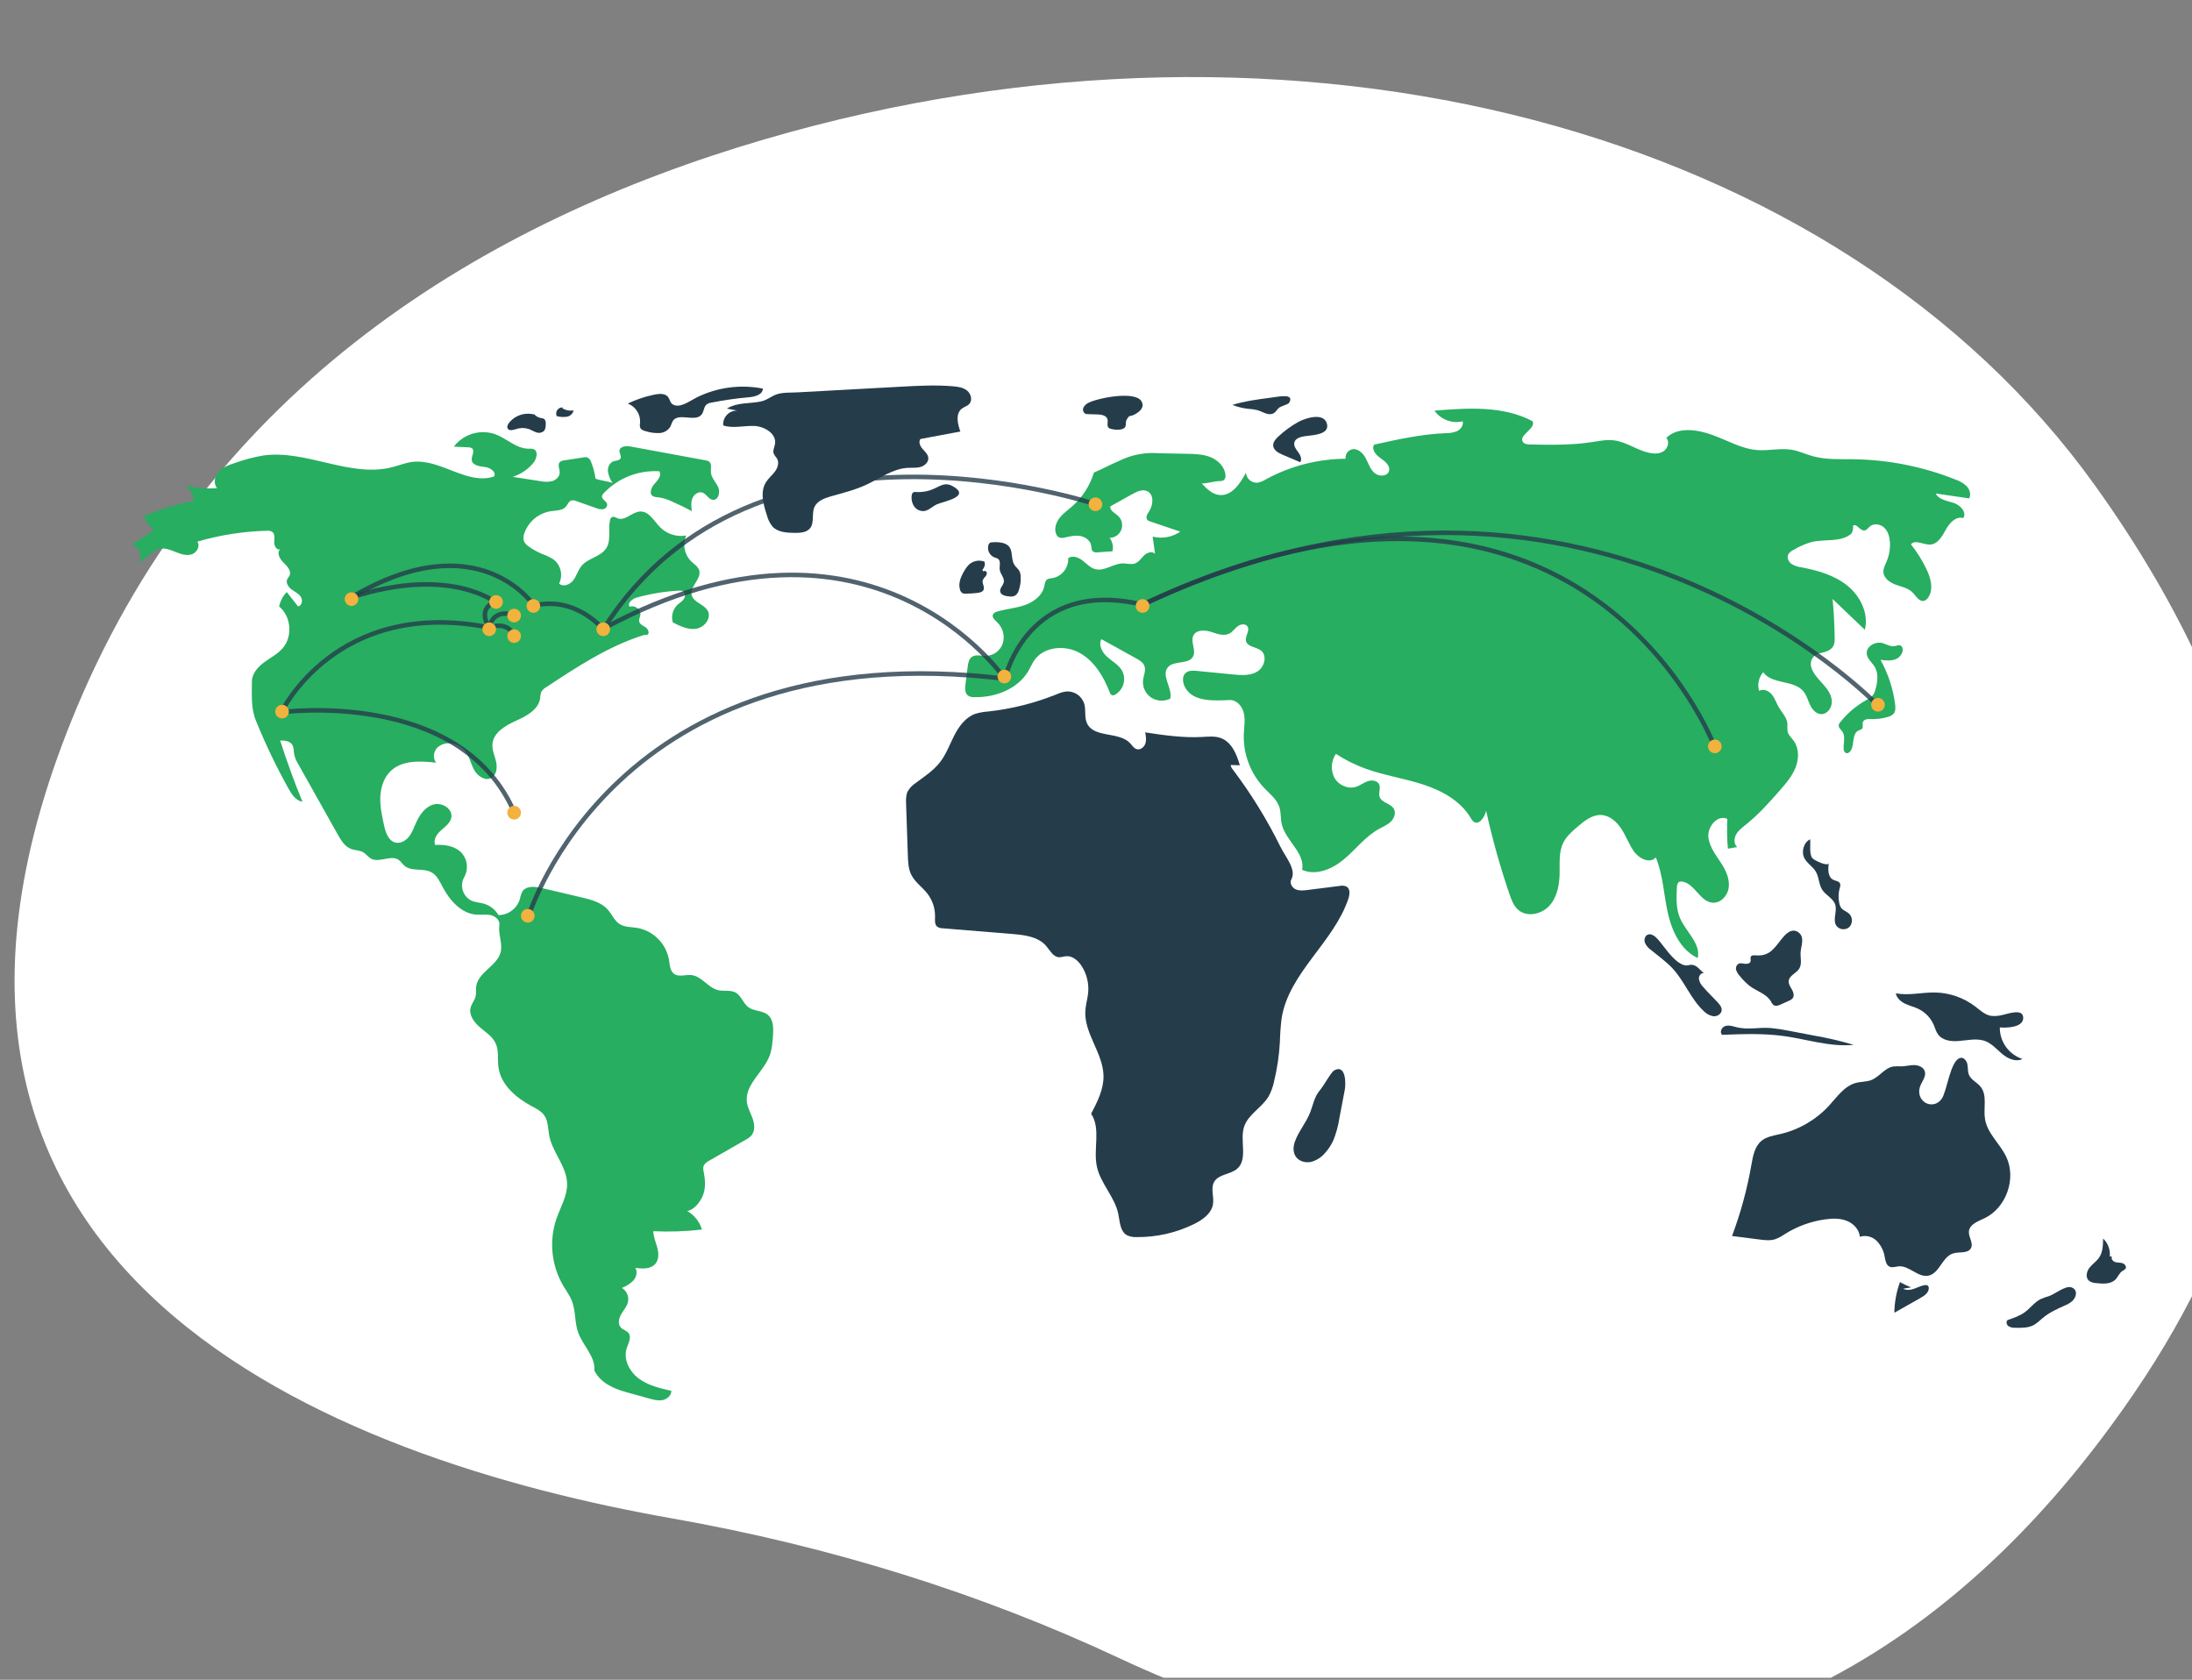 <svg width="967" height="741" viewBox="0 0 967 741" fill="none" xmlns="http://www.w3.org/2000/svg">
<rect x="0" y="0" width="967" height="741" fill="#808080" stroke="none"/>
<g clip-path="url(#clip0)">
<path d="M924.006 213.876C810.962 56.533 572.162 -7.292 337.309 61.449C213.15 97.79 93.437 170.606 34.111 311.6C-71.942 563.642 150.729 644.138 296.332 669.793C366.737 682.198 433.047 703.037 493.642 731.408C602.658 782.451 795.622 827.68 941.131 615.063C1046.6 460.958 999.304 318.682 924.006 213.876Z" fill="white"/>
<path d="M262.689 211.14C262.373 208.639 261.733 206.19 260.786 203.854C260.665 203.413 260.454 203.001 260.166 202.646C259.877 202.29 259.517 201.998 259.11 201.79C258.565 201.648 257.995 201.642 257.447 201.771L248.908 203.078C248.193 203.11 247.509 203.376 246.96 203.835C245.848 205.005 246.943 206.889 246.909 208.503C246.87 210.318 245.258 211.791 243.51 212.278C241.725 212.639 239.885 212.616 238.11 212.211L226.17 210.355C229.686 209.232 232.816 207.143 235.202 204.326C236.774 202.464 237.61 198.988 235.339 198.107C234.664 197.921 233.96 197.865 233.265 197.94C227.855 197.982 223.598 193.464 218.534 191.562C215.293 190.423 211.774 190.338 208.482 191.32C205.19 192.301 202.292 194.299 200.203 197.027L206.564 197.334C207.162 197.301 207.756 197.459 208.258 197.786C209.652 198.932 207.919 201.132 208.115 202.926C208.371 205.256 211.464 205.754 213.796 205.99C216.128 206.225 219.087 208.121 217.965 210.179C206.244 214.217 194.316 202.285 182.006 203.754C178.891 204.126 175.949 205.35 172.907 206.12C154.326 210.822 135.116 198.276 116.134 200.933C111.914 201.652 107.767 202.746 103.741 204.202C101.158 205.05 98.463 205.967 96.586 207.935C94.709 209.903 93.994 213.268 95.772 215.326C90.871 215.729 85.937 215.26 81.199 213.94C82.48 214.652 83.546 215.696 84.285 216.963C85.023 218.229 85.407 219.671 85.397 221.137C77.744 222.385 70.293 224.658 63.246 227.893C64.561 230.081 66.098 232.128 67.831 234.002L58.142 240.227C61.416 241.052 63.108 245.517 61.204 248.305C64.598 246.795 66.702 242.888 70.331 242.096C72.709 241.577 75.128 242.55 77.384 243.464C79.639 244.378 82.118 245.264 84.453 244.578C86.788 243.892 88.511 240.864 87.027 238.934C97.007 236.021 107.322 234.41 117.715 234.138C118.517 234.038 119.33 234.192 120.039 234.58C121.392 235.518 121.036 237.546 120.963 239.192C120.89 240.837 122.172 243 123.643 242.258C121.913 243.758 123.392 246.583 125.051 248.16C126.711 249.738 128.711 251.915 127.695 253.967C127.43 254.503 126.98 254.931 126.725 255.472C125.972 257.067 127.167 258.927 128.578 259.986C129.988 261.046 131.716 261.786 132.695 263.253C133.675 264.72 133.23 267.288 131.478 267.493L126.499 261.169C124.798 262.934 123.631 265.144 123.135 267.545C128.415 271.863 129.21 280.651 124.789 285.845C122.53 288.5 119.318 290.113 116.514 292.183C113.71 294.254 111.115 297.203 111.122 300.689C111.135 306.711 110.643 312.307 112.899 317.89C117.06 328.186 121.863 338.211 127.281 347.904C128.704 350.449 130.543 353.239 133.426 353.677C129.783 344.807 126.504 335.799 123.588 326.653C125.487 326.66 127.681 326.811 128.795 328.35C129.717 329.624 129.519 331.357 129.805 332.903C130.169 334.402 130.777 335.83 131.603 337.132L148.999 368.125C150.441 370.695 152.095 373.453 154.851 374.493C156.613 375.158 158.651 375.033 160.273 375.991C161.544 376.741 162.401 378.074 163.697 378.781C167.361 380.781 172.457 376.946 175.881 379.333C176.86 380.016 177.483 381.1 178.386 381.882C181.548 384.621 186.737 382.789 190.388 384.832C192.741 386.149 193.96 388.784 195.215 391.171C198.359 397.15 203.446 403.008 210.184 403.484C212.3 403.634 214.462 403.233 216.531 403.703C218.599 404.174 220.636 405.98 220.304 408.076C219.735 411.67 221.51 415.604 221.033 419.211C220.164 425.781 210.848 428.668 210.047 435.247C209.872 436.687 210.146 438.174 209.803 439.584C209.383 441.312 208.086 442.719 207.625 444.437C206.751 447.691 209.082 450.931 211.644 453.121C214.205 455.31 217.26 457.199 218.66 460.264C220.14 463.504 219.413 467.282 219.895 470.811C220.945 478.517 227.599 484.229 234.447 487.912C236.533 489.034 238.773 490.121 240.123 492.067C241.886 494.608 241.71 497.958 242.299 500.994C243.74 508.429 249.998 514.556 250.176 522.127C250.302 527.509 247.311 532.391 245.524 537.469C243.849 542.335 243.243 547.504 243.747 552.625C244.252 557.746 245.854 562.698 248.445 567.143C249.782 569.4 251.38 571.528 252.326 573.975C254.013 578.342 253.466 583.306 255.021 587.722C257.078 593.559 262.729 598.381 262.188 604.547C264.754 609.876 270.419 612.495 276.116 614.081L286.326 616.924C288.281 617.468 290.324 618.017 292.315 617.623C294.306 617.228 296.206 615.575 296.154 613.546C291.147 612.416 285.98 611.215 281.852 608.164C277.725 605.112 274.898 599.677 276.464 594.788C277.19 592.521 278.735 589.903 277.266 588.03C276.425 586.958 274.887 586.677 273.939 585.699C272.459 584.172 272.968 581.608 274.031 579.768C275.095 577.927 276.632 576.282 277.061 574.2C277.278 573.035 277.133 571.832 276.646 570.752C276.16 569.672 275.355 568.766 274.339 568.157C276.232 567.442 277.954 566.337 279.393 564.913C280.722 563.395 281.335 561.055 280.29 559.329C283.395 559.723 287.06 559.916 289.098 557.54C290.725 555.643 290.613 552.807 289.97 550.392C289.327 547.977 288.24 545.631 288.207 543.131C295.368 543.471 302.546 543.227 309.668 542.403C308.638 538.934 306.298 536.002 303.143 534.23C306.369 533.684 309.307 529.821 310.326 526.712C311.346 523.602 311.086 520.215 310.456 517.004C310.214 516.177 310.181 515.303 310.359 514.461C310.722 513.303 311.86 512.596 312.912 511.992L328.923 502.794C329.878 502.316 330.744 501.676 331.483 500.904C333.161 498.933 332.912 495.958 332.053 493.516C331.194 491.075 329.818 488.779 329.488 486.212C328.498 478.534 336.715 473.025 339.488 465.798C340.576 462.962 340.798 459.879 341.008 456.849C341.235 453.594 341.251 449.813 338.753 447.715C336.358 445.705 332.615 446.153 330.109 444.283C327.811 442.568 327.018 439.238 324.508 437.853C322.228 436.595 319.37 437.395 316.835 436.804C312.37 435.762 309.561 430.616 305.002 430.139C302.43 429.87 299.518 431.128 297.41 429.63C295.552 428.309 295.478 425.656 295.124 423.404C294.505 419.904 292.827 416.678 290.319 414.161C287.81 411.644 284.591 409.956 281.094 409.325C278.441 408.899 275.555 409.061 273.298 407.603C271.013 406.127 269.966 403.363 268.171 401.318C265.279 398.024 260.723 396.853 256.456 395.85L239.098 391.768C236.017 391.043 232.045 390.659 230.391 393.359C229.902 394.387 229.555 395.477 229.361 396.599C228.742 398.629 227.495 400.409 225.8 401.686C224.105 402.962 222.049 403.667 219.928 403.701C218.473 401.219 216.116 399.395 213.349 398.61C211.589 398.119 209.705 398.065 208.026 397.343C207.112 396.896 206.298 396.268 205.635 395.496C204.972 394.725 204.474 393.826 204.17 392.855C203.866 391.883 203.764 390.861 203.869 389.848C203.974 388.836 204.285 387.856 204.782 386.968C205.783 385.186 206.169 383.124 205.882 381.1C205.594 379.077 204.649 377.204 203.191 375.771C200.24 373.12 195.969 372.48 192.011 372.745C190.975 370.482 192.708 367.93 194.576 366.285C196.444 364.641 198.712 363.025 199.119 360.569C199.758 356.707 194.832 353.774 191.091 354.925C187.35 356.077 184.963 359.711 183.384 363.294C182.479 365.349 181.709 367.514 180.281 369.247C178.852 370.98 176.552 372.221 174.376 371.665C171.296 370.877 170.106 367.217 169.425 364.111C168.51 359.944 167.59 355.719 167.782 351.456C167.973 347.194 169.41 342.818 172.552 339.933C177.672 335.231 185.527 335.692 192.437 336.442C190.805 334.602 191.208 331.501 192.955 329.769C193.877 328.95 194.985 328.368 196.183 328.073C197.381 327.779 198.633 327.781 199.829 328.08C201.912 328.514 203.787 329.635 205.155 331.265C207.119 333.66 207.677 336.893 209.161 339.611C210.646 342.329 213.983 344.648 216.715 343.189C219.074 341.93 219.449 338.657 218.862 336.047C218.274 333.437 217.027 330.9 217.24 328.233C217.646 323.145 222.919 320.082 227.573 317.986C232.226 315.891 237.555 313.072 238.292 308.021C238.317 307.032 238.504 306.054 238.844 305.125C239.36 304.305 240.077 303.63 240.928 303.165C254.509 294.188 268.316 285.101 283.839 280.195C284.646 279.94 284.741 280.224 285.564 280.024C286.716 279.358 285.953 277.516 284.848 276.774C283.744 276.032 282.268 275.463 281.988 274.162C281.782 273.206 282.345 272.267 282.491 271.299C282.851 268.923 280.008 266.728 277.801 267.678C276.554 266.027 279.021 264.108 281.016 263.558C287.007 261.909 293.156 260.904 299.36 260.561C300.076 260.447 300.81 260.572 301.448 260.916C302.49 261.638 302.356 263.294 301.618 264.324C300.879 265.355 299.731 266.002 298.811 266.874C297.805 267.853 297.088 269.09 296.738 270.45C296.387 271.809 296.417 273.239 296.823 274.583C300.062 276.231 303.583 277.927 307.17 277.347C310.757 276.766 313.94 272.735 312.254 269.515C310.684 266.517 305.968 265.841 305.157 262.555C304.207 258.708 309.652 255.286 308.426 251.518C307.889 249.867 306.244 248.896 304.982 247.704C303.492 246.243 302.478 244.366 302.074 242.318C301.67 240.27 301.895 238.148 302.718 236.23C300.663 236.592 298.551 236.455 296.559 235.832C294.567 235.208 292.754 234.116 291.271 232.647C288.533 229.883 286.349 225.523 282.461 225.647C278.893 225.761 275.82 229.924 272.484 228.654C271.663 228.341 270.798 227.705 270.002 228.078C269.742 228.247 269.523 228.473 269.363 228.74C269.202 229.006 269.105 229.305 269.077 229.615C268.229 233.669 269.687 238.288 267.478 241.792C265.074 245.604 259.514 246.133 256.599 249.571C255.017 251.437 254.404 253.952 252.95 255.919C251.496 257.887 248.41 259.138 246.664 257.423C247.522 255.659 247.756 253.657 247.329 251.743C246.901 249.829 245.837 248.116 244.311 246.886C242.691 245.828 240.944 244.979 239.112 244.356C237.065 243.49 235.118 242.404 233.305 241.119C232.396 240.571 231.658 239.781 231.173 238.837C230.789 237.656 230.84 236.375 231.318 235.229C232.203 232.691 233.764 230.443 235.833 228.728C237.902 227.013 240.4 225.896 243.057 225.497C245.381 225.181 248.085 225.292 249.623 223.521C250.436 222.584 250.863 221.168 252.044 220.787C252.799 220.635 253.584 220.732 254.28 221.063L262.952 224.116C263.92 224.553 264.985 224.729 266.042 224.627C266.566 224.557 267.044 224.29 267.38 223.882C267.716 223.474 267.885 222.953 267.853 222.425C267.576 220.985 265.36 220.293 265.562 218.84C265.675 218.37 265.928 217.944 266.287 217.62C269.417 214.288 273.245 211.689 277.496 210.01C281.748 208.331 286.318 207.612 290.879 207.906C291.974 209.705 290.243 211.834 288.802 213.369C287.362 214.904 286.204 217.647 287.946 218.829C288.66 219.193 289.454 219.372 290.256 219.349C292.391 219.638 294.466 220.268 296.402 221.214C299.399 222.518 302.338 223.945 305.22 225.496C304.965 223.595 304.722 221.593 305.443 219.816C306.163 218.038 308.21 216.645 309.998 217.337C311.721 218.004 312.605 220.286 314.44 220.495C316.889 220.774 317.855 217.155 316.832 214.912C315.809 212.67 313.784 210.792 313.615 208.332C313.501 206.673 314.133 204.615 312.808 203.611C312.336 203.309 311.801 203.121 311.244 203.062L278.16 196.973C276.195 196.611 273.357 196.888 273.269 198.884C273.221 199.999 274.216 201.101 273.775 202.125C273.305 203.219 271.759 203.119 270.634 203.506C268.888 204.106 268.011 206.18 268.179 208.019C268.486 209.847 269.194 211.584 270.251 213.106C268.099 212.206 264.841 212.04 262.689 211.14Z" fill="#27AE60"/>
<path d="M236.291 183.047C234.204 182.356 231.956 182.324 229.851 182.954C227.746 183.585 225.886 184.848 224.522 186.572C223.977 187.289 223.52 188.278 223.976 189.055C224.63 190.169 226.296 189.729 227.524 189.331C229.33 188.685 231.295 188.638 233.129 189.197C234.282 189.593 235.314 190.293 236.472 190.674C237.036 190.91 237.654 190.988 238.258 190.899C238.863 190.811 239.433 190.56 239.905 190.172C240.7 189.361 240.75 188.1 240.752 186.964C240.807 186.584 240.776 186.197 240.663 185.83C240.549 185.463 240.355 185.126 240.094 184.844C239.631 184.576 239.11 184.421 238.575 184.395C237.376 184.173 236.292 183.539 235.511 182.604" fill="#253C4B"/>
<path d="M248.22 179.723C247.753 179.697 247.288 179.792 246.868 179.999C246.449 180.206 246.09 180.517 245.825 180.902C245.56 181.288 245.399 181.735 245.358 182.201C245.316 182.667 245.394 183.135 245.586 183.562C247.02 183.953 248.518 184.051 249.99 183.849C250.725 183.735 251.409 183.406 251.957 182.904C252.505 182.402 252.892 181.748 253.069 181.026C251.335 181.342 249.546 181 248.051 180.068" fill="#253C4B"/>
<path d="M288.245 174.175C284.343 175.005 280.552 176.293 276.951 178.013C278.649 178.665 280.092 179.846 281.067 181.381C282.043 182.915 282.5 184.723 282.371 186.537C282.219 187.234 282.236 187.957 282.423 188.645C282.837 189.651 284.039 190.028 285.096 190.287C286.994 190.865 288.977 191.118 290.96 191.035C291.952 190.983 292.915 190.685 293.762 190.167C294.61 189.649 295.315 188.928 295.813 188.069C296.101 187.253 296.438 186.456 296.823 185.682C299.356 181.824 306.88 186.489 309.6 182.76C310.558 181.446 310.47 179.469 311.719 178.428C312.365 177.974 313.113 177.688 313.897 177.596C319.366 176.509 324.89 175.722 330.445 175.239C333.077 175.01 336.508 174.064 336.53 171.422C326.616 169.475 316.337 170.858 307.29 175.356C304.031 176.989 299.72 180.424 296.58 178.259C295.405 177.449 295.463 175.266 293.845 174.355C292.191 173.423 290.001 173.802 288.245 174.175Z" fill="#253C4B"/>
<path d="M320.666 180.239L325.319 181.133C324.463 181.095 323.608 181.241 322.812 181.559C322.016 181.878 321.297 182.363 320.703 182.981C320.109 183.6 319.654 184.338 319.368 185.147C319.082 185.955 318.971 186.815 319.044 187.67C323.402 189.126 328.153 187.709 332.743 187.903C337.334 188.096 342.675 191.376 341.891 195.904C341.654 197.274 340.864 198.642 341.275 199.969C341.563 200.9 342.383 201.56 342.846 202.417C343.811 204.202 343.04 206.46 341.822 208.083C340.604 209.706 338.966 211.001 337.897 212.726C335.237 217.016 336.748 222.562 338.333 227.355C338.791 229.165 339.637 230.855 340.812 232.307C343.159 234.803 346.984 235.02 350.41 235.07C352.903 235.107 355.759 234.983 357.336 233.051C359.395 230.528 357.955 226.592 359.31 223.632C360.541 220.943 363.677 219.789 366.519 218.971C371.724 217.472 377.029 216.198 381.95 213.934C388.06 211.123 393.771 206.742 400.487 206.38C402.372 206.278 404.302 206.501 406.117 205.984C407.932 205.468 409.657 203.898 409.519 202.016C409.402 200.407 408.041 199.226 406.978 198.014C405.915 196.801 405.08 194.937 406.057 193.654L423.662 190.365C422.414 186.964 421.442 182.484 424.309 180.269C425.344 179.471 426.729 179.151 427.61 178.186C429.111 176.539 428.356 173.704 426.623 172.304C424.89 170.904 422.547 170.579 420.327 170.395C412.608 169.753 404.844 170.177 397.11 170.601C381.992 171.43 366.873 172.259 351.755 173.088C348.712 173.255 345.198 173 342.406 174.038C340.043 174.918 338.363 176.532 335.66 177.099C330.671 178.146 325.181 177.437 320.666 180.239Z" fill="#253C4B"/>
<path d="M404.033 217.032C403.559 216.957 403.074 217.067 402.679 217.339C402.417 217.627 402.262 217.995 402.238 218.384C401.937 220.097 402.295 221.861 403.24 223.322C403.721 224.039 404.385 224.613 405.163 224.987C405.941 225.36 406.805 225.518 407.665 225.444C409.761 225.177 411.305 223.389 413.231 222.516C416.2 221.173 428.809 219.078 420.087 214.365C417.081 212.741 415.139 214.175 412.77 215.244C410.074 216.624 407.054 217.242 404.033 217.032Z" fill="#253C4B"/>
<path d="M480.43 177.578C479.411 177.994 478.559 178.736 478.007 179.687C477.752 180.171 477.693 180.733 477.842 181.259C477.99 181.784 478.335 182.233 478.805 182.511C479.185 182.649 479.589 182.713 479.993 182.7L484.134 182.823C485.894 182.876 488.091 183.251 488.564 184.947C488.915 186.206 488.129 187.824 489.077 188.724C489.484 189.039 489.973 189.23 490.486 189.273C491.85 189.624 493.275 189.67 494.659 189.408C497.672 188.599 496.089 186.76 497.038 185.122C498.49 182.616 498.238 184.133 500.797 182.697C502.686 181.636 505.128 179.712 503.551 177.008C500.808 172.307 484.477 175.558 480.43 177.578Z" fill="#253C4B"/>
<path d="M562.167 175.215L559.763 175.536C554.34 176.26 548.887 176.991 543.664 178.619C545.925 179.513 548.296 180.096 550.714 180.35C552.045 180.415 553.367 180.603 554.664 180.911C556.97 181.598 559.295 183.372 561.523 182.463C562.905 181.9 563.356 180.461 564.501 179.698C565.291 179.171 568.289 178.319 568.624 177.787C571.333 173.49 564.25 174.937 562.167 175.215Z" fill="#253C4B"/>
<path d="M572.726 186.149C569.514 187.945 566.534 190.128 563.852 192.649C562.722 193.711 561.568 195.033 561.671 196.58C561.807 198.637 563.998 199.83 565.896 200.634L573.583 203.89C574.515 202.575 573.662 200.76 572.698 199.468C571.734 198.176 570.589 196.681 571.015 195.127C571.501 193.352 573.664 192.748 575.477 192.442C578.432 191.944 586.403 191.984 585.445 187.221C584.317 181.608 575.693 184.49 572.726 186.149Z" fill="#253C4B"/>
<path d="M571.18 503.767C570.449 505.886 570.379 508.383 571.645 510.233C573.066 512.309 575.908 513.083 578.368 512.557C580.817 511.905 583 510.501 584.61 508.543C586.082 506.902 587.292 505.045 588.2 503.036C589.466 499.905 590.359 496.636 590.861 493.297L593.248 480.762C593.781 477.961 593.76 469.372 588.613 472.17C587.207 472.935 583.951 478.97 582.477 480.682C579.821 483.767 579.469 486.76 578.071 490.497C576.32 495.178 572.8 499.079 571.18 503.767Z" fill="#253C4B"/>
<path d="M843.062 567.911C841.378 567.254 839.743 566.475 838.171 565.582C836.594 569.917 835.756 574.487 835.691 579.099L847.217 572.576C848.951 571.595 850.916 570.231 850.879 568.239C850.894 567.993 850.843 567.747 850.731 567.527C850.619 567.308 850.45 567.123 850.241 566.991C849.985 566.888 849.706 566.855 849.433 566.896C847.724 567.039 846.166 567.88 844.554 568.465C842.941 569.05 841.056 569.359 839.577 568.491" fill="#253C4B"/>
<path d="M903.863 571.784C902.598 572.129 901.362 572.572 900.167 573.111C897.522 574.457 895.723 577.014 893.343 578.787C891.065 580.484 888.323 581.415 885.631 582.321C884.84 583.021 885.203 584.431 886.063 585.046C886.987 585.572 888.047 585.81 889.107 585.73C891.903 585.792 894.85 585.819 897.299 584.468C898.679 583.572 899.97 582.547 901.156 581.406C904.019 579.016 907.459 577.439 910.863 575.915C912.102 575.447 913.248 574.762 914.246 573.892C916.385 571.784 916.536 568.532 913.451 567.814C910.959 567.234 906.236 571.016 903.863 571.784Z" fill="#253C4B"/>
<path d="M930.728 554.232C930.867 552.781 930.674 551.318 930.164 549.953C929.655 548.588 928.841 547.356 927.786 546.352C927.755 549.254 927.667 552.346 926.035 554.745C924.872 556.455 923.049 557.61 921.775 559.239C920.501 560.868 919.936 563.45 921.43 564.879C922.385 565.606 923.548 566.007 924.749 566.022C927.723 566.372 931.166 566.568 933.252 564.418C934.391 563.245 934.944 561.508 936.333 560.645C936.851 560.428 937.312 560.097 937.685 559.677C938.258 558.766 937.347 557.564 936.322 557.236C935.296 556.907 934.166 557.061 933.135 556.749C932.105 556.437 931.159 555.278 931.688 554.34" fill="#253C4B"/>
<path d="M882.981 447.827C881.421 448.207 879.805 448.302 878.21 448.109C875.562 447.622 873.501 445.626 871.364 443.989C866.282 440.118 860.104 437.959 853.718 437.822C847.909 437.712 842.045 439.287 836.34 438.188C836.713 440.262 838.487 441.817 840.38 442.742C842.273 443.666 844.362 444.132 846.264 445.037C849.31 446.502 851.726 449.016 853.069 452.119C853.682 453.549 854.067 455.105 854.995 456.354C856.892 458.907 860.487 459.468 863.66 459.259C867.796 458.987 872.117 457.797 875.965 459.338C878.909 460.517 881.016 463.095 883.474 465.099C885.933 467.103 889.395 468.59 892.218 467.144C889.286 466.195 886.734 464.333 884.935 461.83C883.136 459.328 882.183 456.315 882.217 453.233C884.985 453.488 892.959 453.389 892.53 448.684C892.166 444.697 885.358 447.397 882.981 447.827Z" fill="#253C4B"/>
<path d="M846.765 480.27C847.257 477.574 849.945 475.193 849.108 472.583C848.529 470.778 846.436 469.886 844.542 469.842C842.647 469.797 840.786 470.362 838.891 470.415C837.658 470.35 836.422 470.367 835.192 470.468C831.431 471.086 829.113 475.029 825.569 476.43C823.414 477.283 820.993 477.12 818.752 477.709C813.665 479.047 810.446 483.855 806.89 487.732C801.143 493.968 793.658 498.335 785.402 500.266C782.509 500.936 779.4 501.365 777.101 503.244C774.056 505.732 773.306 509.998 772.629 513.872C770.757 524.571 767.897 535.073 764.085 545.243L776.165 546.786C778.462 547.079 780.842 547.366 783.055 546.686C784.663 546.079 786.186 545.268 787.586 544.271C792.966 540.93 798.988 538.756 805.261 537.89C808.424 537.456 811.741 537.376 814.709 538.552C817.678 539.728 820.225 542.395 820.474 545.579C821.757 545.18 823.126 545.137 824.432 545.455C825.738 545.772 826.934 546.439 827.891 547.384C829.782 549.312 831.021 551.785 831.432 554.455C831.75 556.108 832.069 558.088 833.602 558.782C834.853 559.348 836.288 558.738 837.657 558.629C842.301 558.257 846.155 563.674 850.72 562.741C855.616 561.741 856.818 554.407 861.594 552.938C864.337 552.094 868.185 553.12 869.499 550.568C870.656 548.318 868.346 545.722 868.585 543.203C868.878 540.102 872.536 538.785 875.355 537.462C885.077 532.899 889.69 519.812 884.979 510.16C882.188 504.441 876.696 499.94 875.682 493.657C874.902 488.824 876.807 483.187 873.726 479.382C872.158 477.447 869.504 476.379 868.572 474.069C867.985 472.615 868.221 470.966 867.905 469.43C867.589 467.895 866.249 466.288 864.733 466.686C860.332 467.842 858.928 481.44 856.572 484.744C852.99 489.766 845.637 486.458 846.765 480.27Z" fill="#253C4B"/>
<path d="M765.421 452.967C763.917 452.545 762.275 452.129 760.834 452.732C759.393 453.335 758.551 455.451 759.708 456.501C768.756 456.148 777.859 455.798 786.83 457.027C797.166 458.443 807.395 461.951 817.776 460.919C811.846 459.169 805.818 457.77 799.724 456.729L789.561 454.787C786.834 454.216 784.08 453.79 781.308 453.512C775.51 453.033 771.122 454.565 765.421 452.967Z" fill="#253C4B"/>
<path d="M774.479 421.447C773.728 421.384 772.797 421.33 772.409 421.976C772.038 422.594 772.463 423.409 772.263 424.101C771.99 425.047 770.752 425.288 769.777 425.159C768.802 425.031 767.747 424.722 766.882 425.193C766.444 425.492 766.115 425.926 765.944 426.428C765.773 426.931 765.769 427.475 765.934 427.98C766.287 428.982 766.859 429.893 767.607 430.648C768.885 432.258 770.341 433.719 771.948 435.002C775.057 437.298 779.27 438.405 781.229 441.738C781.505 442.384 781.93 442.955 782.468 443.406C783.409 444.002 784.635 443.549 785.647 443.086L789.196 441.464C789.835 441.234 790.405 440.846 790.854 440.336C791.665 439.236 791.167 437.671 790.487 436.486C789.806 435.301 788.935 434.074 789.081 432.715C789.342 430.292 792.456 429.365 793.737 427.292C795.028 425.202 794.188 422.51 794.336 420.058C794.51 417.19 796.312 413.46 793.414 411.318C790.95 409.497 788.596 411.179 786.827 413.19C783.098 417.429 781.335 422.02 774.479 421.447Z" fill="#253C4B"/>
<path d="M796.019 378.599C797.23 380.919 799.756 382.304 801.077 384.563C802.509 387.012 802.346 390.177 803.899 392.551C805.493 394.986 808.7 396.279 809.594 399.05C810.57 402.074 808.356 405.75 810.121 408.392C810.45 408.824 810.865 409.183 811.34 409.446C811.815 409.709 812.34 409.871 812.881 409.92C813.421 409.97 813.966 409.907 814.481 409.735C814.996 409.563 815.47 409.286 815.872 408.921C816.617 408.111 817.015 407.042 816.982 405.942C816.95 404.842 816.489 403.798 815.698 403.033C814.653 402.08 813.153 401.669 812.28 400.555C811.826 399.913 811.523 399.176 811.395 398.4C810.92 396.16 810.996 393.838 811.617 391.635C811.851 391.076 811.91 390.459 811.787 389.866C811.394 388.724 809.848 388.643 808.763 388.113C806.299 386.91 806.359 383.431 806.79 380.722C806.503 382.526 800.08 379.458 799.408 378.437C798.072 376.407 798.799 372.493 798.534 370.25C795.65 371.64 794.538 375.762 796.019 378.599Z" fill="#253C4B"/>
<path d="M731.315 414.3C730.129 412.972 728.344 411.584 726.755 412.384C725.542 412.995 725.209 414.673 725.684 415.945C726.263 417.18 727.154 418.243 728.27 419.029C731.582 421.761 735.148 424.227 738.038 427.403C743.208 433.086 745.947 440.755 751.571 445.991C752.701 447.205 754.198 448.016 755.832 448.298C757.47 448.451 759.31 447.402 759.498 445.767C759.654 444.42 758.715 443.214 757.798 442.216C755.613 439.84 753.222 437.652 751.159 435.169C750.207 434.215 749.608 432.965 749.463 431.624C749.452 430.287 750.671 428.888 751.966 429.219C750.391 428.816 749.223 426.191 746.911 425.698C744.979 425.285 744.512 426.482 742.212 425.495C737.827 423.614 734.386 417.738 731.315 414.3Z" fill="#253C4B"/>
<path d="M834.361 285.052C833.103 284.678 831.866 284.236 830.656 283.728C827.4 282.751 823.092 285.145 823.526 288.517C823.814 290.758 825.899 292.269 827.051 294.213C828.758 297.095 828.303 300.751 827.406 303.979C827.185 304.979 826.766 305.924 826.174 306.758C825.345 307.639 824.354 308.352 823.256 308.858C818.859 311.324 814.981 314.619 811.837 318.561C811.495 318.925 811.257 319.374 811.147 319.861C810.992 321 812.136 321.83 812.783 322.779C814.22 324.889 813.182 327.728 813.324 330.277C813.302 330.637 813.372 330.997 813.529 331.323C813.685 331.648 813.922 331.929 814.217 332.137C815.083 332.577 816.109 331.829 816.579 330.978C818.137 328.155 816.963 323.623 819.886 322.262C820.439 322.004 821.109 321.895 821.478 321.41C822.063 320.639 821.499 319.498 821.795 318.577C822.241 317.194 824.132 317.131 825.583 317.193C828.083 317.297 830.582 316.965 832.968 316.209C833.904 315.987 834.754 315.495 835.413 314.793C836.287 313.703 836.209 312.152 836.035 310.765C835.16 303.852 832.971 297.17 829.585 291.08C832.152 291.408 834.946 291.692 837.161 290.353C838.402 289.604 839.89 287.363 839.274 285.837C838.301 283.425 836.543 285.455 834.361 285.052Z" fill="#27AE60"/>
<path d="M505.2 323.075C505.507 324.723 505.809 326.459 505.269 328.046C504.729 329.633 503.03 330.96 501.426 330.473C500.18 330.096 499.461 328.844 498.577 327.889C493.661 322.58 482.568 325.654 479.531 319.086C478.291 316.405 479.133 313.193 478.288 310.364C477.755 308.728 476.693 307.316 475.271 306.349C473.848 305.383 472.145 304.916 470.428 305.023C468.862 305.249 467.338 305.704 465.905 306.373C456.302 310.22 446.22 312.742 435.938 313.87C433.984 313.989 432.051 314.341 430.18 314.918C425.957 316.449 423.073 320.364 421.02 324.36C418.966 328.355 417.451 332.68 414.698 336.23C411.805 339.96 407.752 342.573 403.97 345.398C402.514 346.337 401.301 347.609 400.432 349.108C399.612 350.792 399.658 352.75 399.722 354.621L400.494 377.35C400.594 380.273 400.719 383.301 402.027 385.917C403.66 389.184 406.887 391.324 409.126 394.21C411.411 397.176 412.601 400.84 412.495 404.583C412.447 406.087 412.298 407.867 413.469 408.812C414.182 409.274 415.016 409.514 415.865 409.501L446.603 412.017C452.01 412.46 458.002 413.188 461.532 417.308C463.198 419.253 464.537 422.049 467.089 422.258C468.183 422.348 469.248 421.898 470.343 421.811C473.105 421.593 475.532 423.69 477.063 425.999C479.381 429.52 480.433 433.724 480.047 437.921C479.796 440.556 478.979 443.117 478.803 445.758C478.133 455.807 486.649 464.537 486.814 474.606C486.912 480.529 484.1 486.063 481.36 491.315C485.783 498.017 482.161 506.942 483.922 514.778C485.593 522.211 491.789 528.031 493.334 535.492C494.04 538.908 494.081 543.111 497.093 544.87C498.414 545.514 499.879 545.808 501.346 545.722C510.197 545.827 518.947 543.834 526.881 539.907C530.604 538.059 534.463 535.3 535.113 531.194C535.638 527.882 533.959 524.178 535.668 521.293C537.681 517.894 542.84 518.163 545.803 515.549C550.61 511.309 546.862 503.221 548.81 497.114C550.56 491.624 556.587 488.707 559.574 483.78C560.75 481.66 561.593 479.373 562.075 476.998C563.444 471.322 564.296 465.533 564.62 459.703C564.7 456.161 564.961 452.625 565.403 449.11C568.624 429.096 588.405 415.694 594.827 396.467C595.441 394.631 595.729 392.185 594.096 391.146C593.127 390.684 592.029 390.569 590.985 390.82L576.816 392.607C575.056 392.829 573.19 393.037 571.574 392.305C569.958 391.574 568.8 389.529 569.657 387.976C572.063 383.616 567.113 378.106 564.914 373.637C558.991 361.605 551.937 350.164 543.849 339.467C543.331 338.917 543.007 338.213 542.925 337.461L546.947 337.595C545.589 332.723 543.349 327.391 538.617 325.609C535.95 324.605 532.997 324.952 530.152 325.108C522.002 325.553 513.265 324.322 505.2 323.075Z" fill="#253C4B"/>
<path d="M530.158 213.279C532.291 215.544 534.68 217.945 537.766 218.34C543.216 219.038 547.134 213.401 549.629 208.504C549.721 209.753 550.297 210.916 551.233 211.746C552.169 212.576 553.393 213.008 554.643 212.951C555.988 212.724 557.272 212.222 558.414 211.476C569.212 205.574 581.306 202.446 593.611 202.375C593.492 201.443 593.724 200.5 594.26 199.728C594.796 198.956 595.598 198.41 596.513 198.195C599.015 197.699 601.269 199.863 602.475 202.11C603.682 204.358 604.435 206.962 606.352 208.645C608.27 210.327 611.982 210.254 612.739 207.818C613.466 205.479 611.03 203.485 609.007 202.106C606.983 200.727 604.85 198.175 606.213 196.14C616.551 193.851 626.954 191.553 637.533 191.098C639.334 191.161 641.129 190.852 642.805 190.19C644.419 189.398 645.701 187.601 645.267 185.856C642.959 186.399 640.541 186.242 638.322 185.405C636.103 184.567 634.183 183.088 632.808 181.156C647.487 179.944 663.1 178.911 676.109 185.82C677.671 189.172 669.714 191.961 671.843 194.985C672.522 195.949 673.882 196.062 675.061 196.084C684.101 196.252 693.194 196.416 702.132 195.051C705.398 194.552 708.698 193.848 711.977 194.252C717.439 194.926 722.111 198.572 727.485 199.76C729.672 200.244 732.125 200.26 733.968 198.988C735.812 197.716 736.605 194.818 735.094 193.164C740.153 188.204 748.551 189.433 755.226 191.808C761.901 194.183 768.224 198.012 775.289 198.541C780.355 198.921 785.492 197.558 790.497 198.424C793.643 198.969 796.571 200.368 799.645 201.228C805.46 202.855 811.611 202.512 817.649 202.59C833.053 202.797 848.29 205.826 862.603 211.525C864.465 212.131 866.171 213.139 867.601 214.478C868.933 215.905 869.612 218.121 868.717 219.856L853.926 217.694C855.32 220.438 858.925 220.906 861.853 221.852C864.78 222.799 867.816 226.033 866.057 228.558C862.884 227.548 860.01 230.72 858.407 233.639C856.805 236.558 854.852 240.054 851.527 240.231C848.55 240.391 844.95 237.855 843.009 240.119C845.69 243.502 847.986 247.173 849.854 251.064C851.771 255.059 853.136 260.092 850.545 263.687C850.138 264.328 849.519 264.808 848.796 265.043C846.68 265.579 845.305 262.99 843.788 261.42C841.875 259.442 838.983 258.882 836.394 257.955C833.804 257.027 831.076 255.202 830.873 252.459C830.747 250.751 831.648 249.164 832.312 247.586C833.428 244.927 833.915 242.046 833.738 239.167C833.592 236.851 832.943 234.442 831.28 232.824C829.618 231.206 826.747 230.693 824.962 232.175C824.129 232.866 823.461 233.972 822.379 234.014C820.468 234.087 819.001 230.754 817.463 231.892C817.643 233.104 817.392 234.341 816.753 235.387C812.164 239.378 805.115 237.69 799.2 239.1C796.387 239.905 793.694 241.081 791.191 242.598C790.255 242.998 789.459 243.667 788.902 244.52C788.164 245.955 788.978 247.793 790.279 248.748C791.66 249.594 793.211 250.124 794.821 250.298C802.032 251.664 809.349 253.779 815.043 258.412C820.737 263.046 824.47 270.705 822.669 277.822L808.447 264.229C808.987 269.936 809.294 275.659 809.366 281.398C809.458 282.519 809.305 283.646 808.916 284.7C807.902 286.94 805.154 287.694 802.746 288.189C802.076 288.316 801.441 288.583 800.882 288.974C800.323 289.364 799.853 289.868 799.502 290.453C799.152 291.038 798.929 291.69 798.849 292.368C798.768 293.045 798.832 293.731 799.036 294.382C799.891 297.171 802.025 299.346 803.978 301.513C805.931 303.68 807.853 306.143 808.109 309.049C808.365 311.955 806.172 315.231 803.262 315.029C801.057 314.876 799.42 312.901 798.479 310.899C797.538 308.898 796.978 306.668 795.565 304.967C791.286 299.82 781.674 302.025 777.841 296.537C776.864 297.646 776.186 298.986 775.872 300.43C775.559 301.875 775.619 303.375 776.048 304.789C777.832 303.673 780.273 304.71 781.613 306.333C782.953 307.955 783.585 310.036 784.637 311.858C786.057 314.317 788.317 316.497 788.515 319.33C788.462 320.401 788.48 321.474 788.569 322.543C788.921 324.26 790.371 325.492 791.377 326.927C793.717 330.265 793.601 334.851 792.093 338.639C790.585 342.427 787.875 345.592 785.191 348.66C780.504 354.02 775.72 359.348 770.163 363.799C768.577 365.069 766.885 366.318 765.897 368.093C764.909 369.869 764.859 372.361 766.376 373.712C765.29 373.766 763.343 374.301 762.257 374.355C761.875 369.998 761.792 365.619 762.009 361.251C757.723 359.192 753.109 364.704 753.662 369.427C754.215 374.15 757.63 377.94 760.061 382.026C761.839 385.014 763.161 388.498 762.567 391.924C761.974 395.35 758.916 398.511 755.453 398.209C749.944 397.728 747.64 389.818 742.185 388.913C741.703 388.8 741.198 388.85 740.749 389.055C739.939 389.5 739.798 390.584 739.753 391.506C739.53 396.036 739.337 400.745 741.104 404.92C743.69 411.029 750.37 416.16 748.969 422.644C741.42 419.134 737.495 410.667 735.713 402.533C733.931 394.399 733.634 385.861 730.439 378.171C728.014 381.281 722.915 378.71 720.699 375.448C718.598 372.355 717.304 368.777 715.266 365.643C713.227 362.508 710.104 359.702 706.37 359.529C702.454 359.348 699.059 362.036 696.072 364.575C693.617 366.664 691.096 368.834 689.66 371.72C687.571 375.921 688.118 380.873 688.017 385.563C687.908 390.633 686.834 395.983 683.379 399.695C679.924 403.407 673.546 404.7 669.735 401.355C667.746 399.608 666.783 396.999 665.925 394.494C661.788 382.42 658.344 370.119 655.607 357.653C654.967 360.498 652.469 364.166 650.083 362.49C649.547 362.039 649.114 361.48 648.81 360.849C644.359 353.303 636.116 348.777 627.787 346.063C619.458 343.35 610.696 342.084 602.459 339.101C597.844 337.429 593.436 335.233 589.321 332.555C588.272 334.096 587.659 335.893 587.548 337.754C587.437 339.615 587.831 341.472 588.689 343.127C590.516 346.363 594.651 348.235 598.19 347.104C600.018 346.52 601.563 345.25 603.377 344.623C605.192 343.996 607.628 344.304 608.421 346.052C609.181 347.726 608.033 349.751 608.602 351.499C609.47 354.16 613.483 354.365 614.887 356.788C615.931 358.59 615.072 360.983 613.581 362.437C612.09 363.891 610.1 364.689 608.28 365.701C602.375 368.986 598.176 374.593 593.015 378.955C587.854 383.318 580.572 386.503 574.422 383.704C575.888 376.279 567.044 370.827 565.417 363.435C564.882 361.002 565.16 358.417 564.395 356.046C563.288 352.613 560.243 350.253 557.745 347.651C554.715 344.462 552.355 340.697 550.803 336.581C549.252 332.464 548.54 328.078 548.711 323.681C548.846 320.626 549.407 317.521 548.711 314.543C548.015 311.566 545.55 308.683 542.496 308.818C535.52 309.127 526.731 309.646 523.071 303.697C521.765 301.574 521.197 298.465 523.085 296.839C524.418 295.691 526.384 295.799 528.134 295.972L543.852 297.518C547.528 297.88 551.502 298.178 554.657 296.256C557.812 294.334 559.178 289.231 556.257 286.969C554.123 285.317 550.299 285.406 549.679 282.779C549.162 280.591 551.583 278.108 550.276 276.279C549.338 274.968 547.23 275.332 545.952 276.315C544.675 277.298 543.748 278.735 542.318 279.479C539.81 280.785 536.813 279.543 534.114 278.698C531.416 277.854 527.799 277.782 526.49 280.289C525.026 283.092 527.788 286.766 526.335 289.575C524.415 293.29 517.91 291.175 515.213 294.37C512.118 298.036 517.319 303.503 516.275 308.186C514.943 308.846 513.462 309.149 511.977 309.066C510.492 308.983 509.054 308.515 507.804 307.71C506.574 306.873 505.594 305.719 504.968 304.37C504.342 303.02 504.093 301.527 504.248 300.047C504.507 297.94 505.605 295.79 504.869 293.799C504.274 292.189 502.658 291.23 501.156 290.4L485.882 281.958C484.464 284.589 486.257 287.851 488.499 289.828C490.741 291.804 493.55 293.293 495.023 295.894C495.954 297.696 496.163 299.786 495.606 301.737C495.05 303.687 493.77 305.352 492.027 306.391C491.809 306.542 491.56 306.643 491.299 306.689C491.038 306.734 490.77 306.723 490.513 306.655C490.269 306.512 490.057 306.321 489.888 306.094C489.72 305.867 489.598 305.609 489.531 305.334C486.836 298.436 482.79 291.634 476.321 288.031C469.852 284.427 460.556 285.168 456.314 291.239C455.307 292.68 454.63 294.324 453.753 295.848C449.089 303.947 439.092 307.782 429.751 307.532C428.837 307.582 427.928 307.369 427.133 306.917C425.623 305.874 425.691 303.661 425.922 301.84L426.903 294.115C427.1 292.563 427.385 290.849 428.612 289.88C430.343 288.515 432.839 289.377 435.043 289.345C436.712 289.267 438.317 288.677 439.64 287.656C440.964 286.634 441.941 285.231 442.439 283.635C442.885 282.024 442.882 280.322 442.431 278.712C441.981 277.102 441.099 275.646 439.883 274.5C438.873 273.551 437.517 272.359 438.05 271.08C438.263 270.726 438.551 270.423 438.893 270.193C439.236 269.962 439.625 269.809 440.033 269.745C443.991 268.595 448.173 268.294 452.066 266.937C455.958 265.58 459.733 262.805 460.654 258.786C460.937 257.555 461.066 256.063 462.171 255.453C462.726 255.218 463.322 255.097 463.925 255.094C466.035 254.794 467.956 253.715 469.31 252.068C470.665 250.422 471.354 248.328 471.242 246.199C473.107 244.895 475.721 245.854 477.525 247.241C479.33 248.628 480.923 250.46 483.119 251.058C487.211 252.172 491.166 248.548 495.407 248.531C497.19 248.524 499.036 249.155 500.714 248.55C502.415 247.937 503.431 246.243 504.736 244.992C506.042 243.741 508.332 242.978 509.538 244.325L508.511 236.72C510.578 237.243 512.733 237.317 514.832 236.937C516.93 236.558 518.922 235.734 520.676 234.521L507.41 230.037C506.948 229.922 506.521 229.694 506.169 229.374C505.204 228.335 506.162 226.716 506.947 225.535C508.823 222.71 509.138 218.057 506.053 216.65C503.947 215.69 501.529 216.843 499.508 217.97L489.825 223.37C489.517 225.211 491.768 226.254 493.163 227.495C494.007 228.245 494.604 229.233 494.876 230.329C495.148 231.425 495.083 232.577 494.688 233.635C494.293 234.693 493.588 235.607 492.664 236.257C491.741 236.907 490.642 237.262 489.513 237.275C490.151 238.105 490.594 239.067 490.81 240.09C491.025 241.114 491.008 242.173 490.759 243.189L484.244 243.657C483.513 243.805 482.753 243.656 482.131 243.245C481.434 242.626 481.529 241.541 481.367 240.623C480.977 238.407 478.808 236.855 476.594 236.456C474.381 236.058 472.116 236.569 469.924 237.073C468.993 237.408 467.971 237.384 467.057 237.006C466.532 236.666 466.134 236.163 465.922 235.574C464.961 233.243 465.859 230.504 467.403 228.511C468.946 226.517 471.059 225.06 472.957 223.401C477.495 219.418 480.829 214.245 482.583 208.467C486.169 206.964 489.882 204.922 493.469 203.419C498.998 200.619 505.199 199.417 511.373 199.949L523.519 200.181C527.115 200.25 530.808 200.338 534.133 201.709C537.458 203.08 540.38 206.046 540.61 209.636C540.679 210.043 540.644 210.46 540.508 210.849C540.371 211.238 540.138 211.586 539.831 211.861C539.361 212.117 538.829 212.237 538.295 212.207C534.942 212.325 533.512 213.161 530.158 213.279Z" fill="#27AE60"/>
<path d="M433.349 251.353C433.824 250.904 434.165 250.333 434.336 249.702C434.507 249.071 434.501 248.405 434.319 247.778C433.164 247.332 431.908 247.218 430.692 247.448C429.475 247.677 428.347 248.242 427.435 249.078C426.715 249.806 426.095 250.626 425.591 251.517C423.995 254.121 422.583 257.232 423.508 260.143C423.583 260.461 423.721 260.76 423.914 261.024C424.106 261.287 424.35 261.509 424.629 261.677C425.044 261.844 425.491 261.914 425.936 261.882C427.694 261.88 429.451 261.772 431.196 261.558C432.268 261.427 433.513 261.125 433.927 260.127C434.471 258.816 433.154 257.332 433.538 255.966C433.79 255.355 434.173 254.806 434.66 254.358C434.901 254.133 435.087 253.854 435.202 253.544C435.317 253.235 435.358 252.902 435.322 252.574C435.167 251.933 434.185 251.569 433.832 252.126" fill="#253C4B"/>
<path d="M442.466 239.53C440.905 239.171 439.295 239.07 437.7 239.23C437.347 239.22 436.998 239.299 436.684 239.461C436.381 239.685 436.16 240.004 436.059 240.368C435.722 241.449 435.805 242.617 436.29 243.64C436.776 244.663 437.629 245.465 438.68 245.887C439.253 246.019 439.801 246.239 440.306 246.54C441.654 247.587 440.794 249.725 441.05 251.412C441.336 253.307 443.17 254.898 442.834 256.784C442.569 258.271 440.982 259.448 441.237 260.936C441.505 262.494 443.482 262.963 445.058 263.087C445.971 263.247 446.912 263.14 447.765 262.777C448.621 262.192 449.229 261.311 449.473 260.303C450.118 258.382 450.389 256.355 450.272 254.332C450.265 253.412 450.034 252.507 449.599 251.697C449.124 251.054 448.598 250.452 448.026 249.895C445.006 246.382 448.185 241.142 442.466 239.53Z" fill="#253C4B"/>
<path opacity="0.8" d="M218.772 265.815C218.772 265.815 198.678 249.456 155.073 263.483" stroke="#253C4B" stroke-width="2" stroke-miterlimit="10"/>
<path opacity="0.8" d="M235.829 267.45C235.829 267.45 211.529 230.057 155.073 263.482" stroke="#253C4B" stroke-width="2" stroke-miterlimit="10"/>
<path opacity="0.8" d="M266.437 277.968C266.437 277.968 254.287 262.544 235.361 267.218" stroke="#253C4B" stroke-width="2" stroke-miterlimit="10"/>
<path opacity="0.8" d="M219.007 265.348C219.007 265.348 210.127 267.451 215.735 276.799" stroke="#253C4B" stroke-width="2" stroke-miterlimit="10"/>
<path opacity="0.8" d="M226.95 271.424C226.95 271.424 218.071 267.684 215.736 276.799" stroke="#253C4B" stroke-width="2" stroke-miterlimit="10"/>
<path opacity="0.8" d="M227.184 281.472C227.184 281.472 225.315 273.526 215.736 276.798" stroke="#253C4B" stroke-width="2" stroke-miterlimit="10"/>
<path opacity="0.8" d="M124.144 314.193C124.144 314.193 148.21 263.479 215.736 276.8" stroke="#253C4B" stroke-width="2" stroke-miterlimit="10"/>
<path opacity="0.8" d="M124.144 314.191C124.144 314.191 203.819 303.441 227.184 359.063" stroke="#253C4B" stroke-width="2" stroke-miterlimit="10"/>
<path opacity="0.8" d="M233.025 404.638C233.025 404.638 270.877 278.437 443.779 299.47" stroke="#253C4B" stroke-width="2" stroke-miterlimit="10"/>
<path opacity="0.8" d="M443.311 299.469C443.311 299.469 384.899 213.465 266.67 277.033" stroke="#253C4B" stroke-width="2" stroke-miterlimit="10"/>
<path opacity="0.8" d="M483.032 222.345C483.032 222.345 332.795 172.098 266.204 277.5" stroke="#253C4B" stroke-width="2" stroke-miterlimit="10"/>
<path opacity="0.8" d="M443.312 299.467C443.312 299.467 453.125 254.595 504.061 266.748" stroke="#253C4B" stroke-width="2" stroke-miterlimit="10"/>
<path opacity="0.8" d="M756.405 329.385C756.405 329.385 697.992 175.138 504.061 266.751" stroke="#253C4B" stroke-width="2" stroke-miterlimit="10"/>
<path opacity="0.8" d="M828.369 311.152C828.369 311.152 697.992 175.135 504.061 266.748" stroke="#253C4B" stroke-width="2" stroke-miterlimit="10"/>
<path d="M218.839 268.554C220.503 268.554 221.852 267.205 221.852 265.541C221.852 263.876 220.503 262.527 218.839 262.527C217.175 262.527 215.827 263.876 215.827 265.541C215.827 267.205 217.175 268.554 218.839 268.554Z" fill="#F3B13D"/>
<path d="M226.808 274.577C228.472 274.577 229.821 273.228 229.821 271.564C229.821 269.9 228.472 268.551 226.808 268.551C225.144 268.551 223.796 269.9 223.796 271.564C223.796 273.228 225.144 274.577 226.808 274.577Z" fill="#F3B13D"/>
<path d="M235.297 270.323C236.961 270.323 238.31 268.974 238.31 267.31C238.31 265.646 236.961 264.297 235.297 264.297C233.633 264.297 232.285 265.646 232.285 267.31C232.285 268.974 233.633 270.323 235.297 270.323Z" fill="#F3B13D"/>
<path d="M266.123 280.605C267.787 280.605 269.136 279.255 269.136 277.591C269.136 275.927 267.787 274.578 266.123 274.578C264.46 274.578 263.111 275.927 263.111 277.591C263.111 279.255 264.46 280.605 266.123 280.605Z" fill="#F3B13D"/>
<path d="M226.808 283.62C228.472 283.62 229.821 282.271 229.821 280.607C229.821 278.943 228.472 277.594 226.808 277.594C225.144 277.594 223.796 278.943 223.796 280.607C223.796 282.271 225.144 283.62 226.808 283.62Z" fill="#F3B13D"/>
<path d="M828.474 313.917C830.137 313.917 831.486 312.568 831.486 310.904C831.486 309.24 830.137 307.891 828.474 307.891C826.81 307.891 825.461 309.24 825.461 310.904C825.461 312.568 826.81 313.917 828.474 313.917Z" fill="#F3B13D"/>
<path d="M504.057 270.323C505.72 270.323 507.069 268.974 507.069 267.31C507.069 265.646 505.72 264.297 504.057 264.297C502.393 264.297 501.044 265.646 501.044 267.31C501.044 268.974 502.393 270.323 504.057 270.323Z" fill="#F3B13D"/>
<path d="M232.833 407.007C234.497 407.007 235.845 405.658 235.845 403.994C235.845 402.33 234.497 400.98 232.833 400.98C231.169 400.98 229.82 402.33 229.82 403.994C229.82 405.658 231.169 407.007 232.833 407.007Z" fill="#F3B13D"/>
<path d="M124.419 316.929C126.082 316.929 127.431 315.58 127.431 313.916C127.431 312.251 126.082 310.902 124.419 310.902C122.755 310.902 121.406 312.251 121.406 313.916C121.406 315.58 122.755 316.929 124.419 316.929Z" fill="#F3B13D"/>
<path d="M155.074 267.308C156.737 267.308 158.086 265.959 158.086 264.294C158.086 262.63 156.737 261.281 155.074 261.281C153.41 261.281 152.061 262.63 152.061 264.294C152.061 265.959 153.41 267.308 155.074 267.308Z" fill="#F3B13D"/>
<path d="M756.503 332.269C758.167 332.269 759.515 330.92 759.515 329.255C759.515 327.591 758.167 326.242 756.503 326.242C754.839 326.242 753.49 327.591 753.49 329.255C753.49 330.92 754.839 332.269 756.503 332.269Z" fill="#F3B13D"/>
<path d="M443.076 301.46C444.74 301.46 446.089 300.111 446.089 298.447C446.089 296.783 444.74 295.434 443.076 295.434C441.412 295.434 440.064 296.783 440.064 298.447C440.064 300.111 441.412 301.46 443.076 301.46Z" fill="#F3B13D"/>
<path d="M483.264 225.464C484.928 225.464 486.277 224.115 486.277 222.451C486.277 220.787 484.928 219.438 483.264 219.438C481.601 219.438 480.252 220.787 480.252 222.451C480.252 224.115 481.601 225.464 483.264 225.464Z" fill="#F3B13D"/>
<path d="M226.808 361.519C228.472 361.519 229.821 360.17 229.821 358.505C229.821 356.841 228.472 355.492 226.808 355.492C225.144 355.492 223.796 356.841 223.796 358.505C223.796 360.17 225.144 361.519 226.808 361.519Z" fill="#F3B13D"/>
<path d="M215.827 280.605C217.49 280.605 218.839 279.255 218.839 277.591C218.839 275.927 217.49 274.578 215.827 274.578C214.163 274.578 212.814 275.927 212.814 277.591C212.814 279.255 214.163 280.605 215.827 280.605Z" fill="#F3B13D"/>
</g>
<defs>
<clipPath id="clip0">
<rect width="996" height="740" fill="white" transform="translate(0.5 0.125)"/>
</clipPath>
</defs>
</svg>
